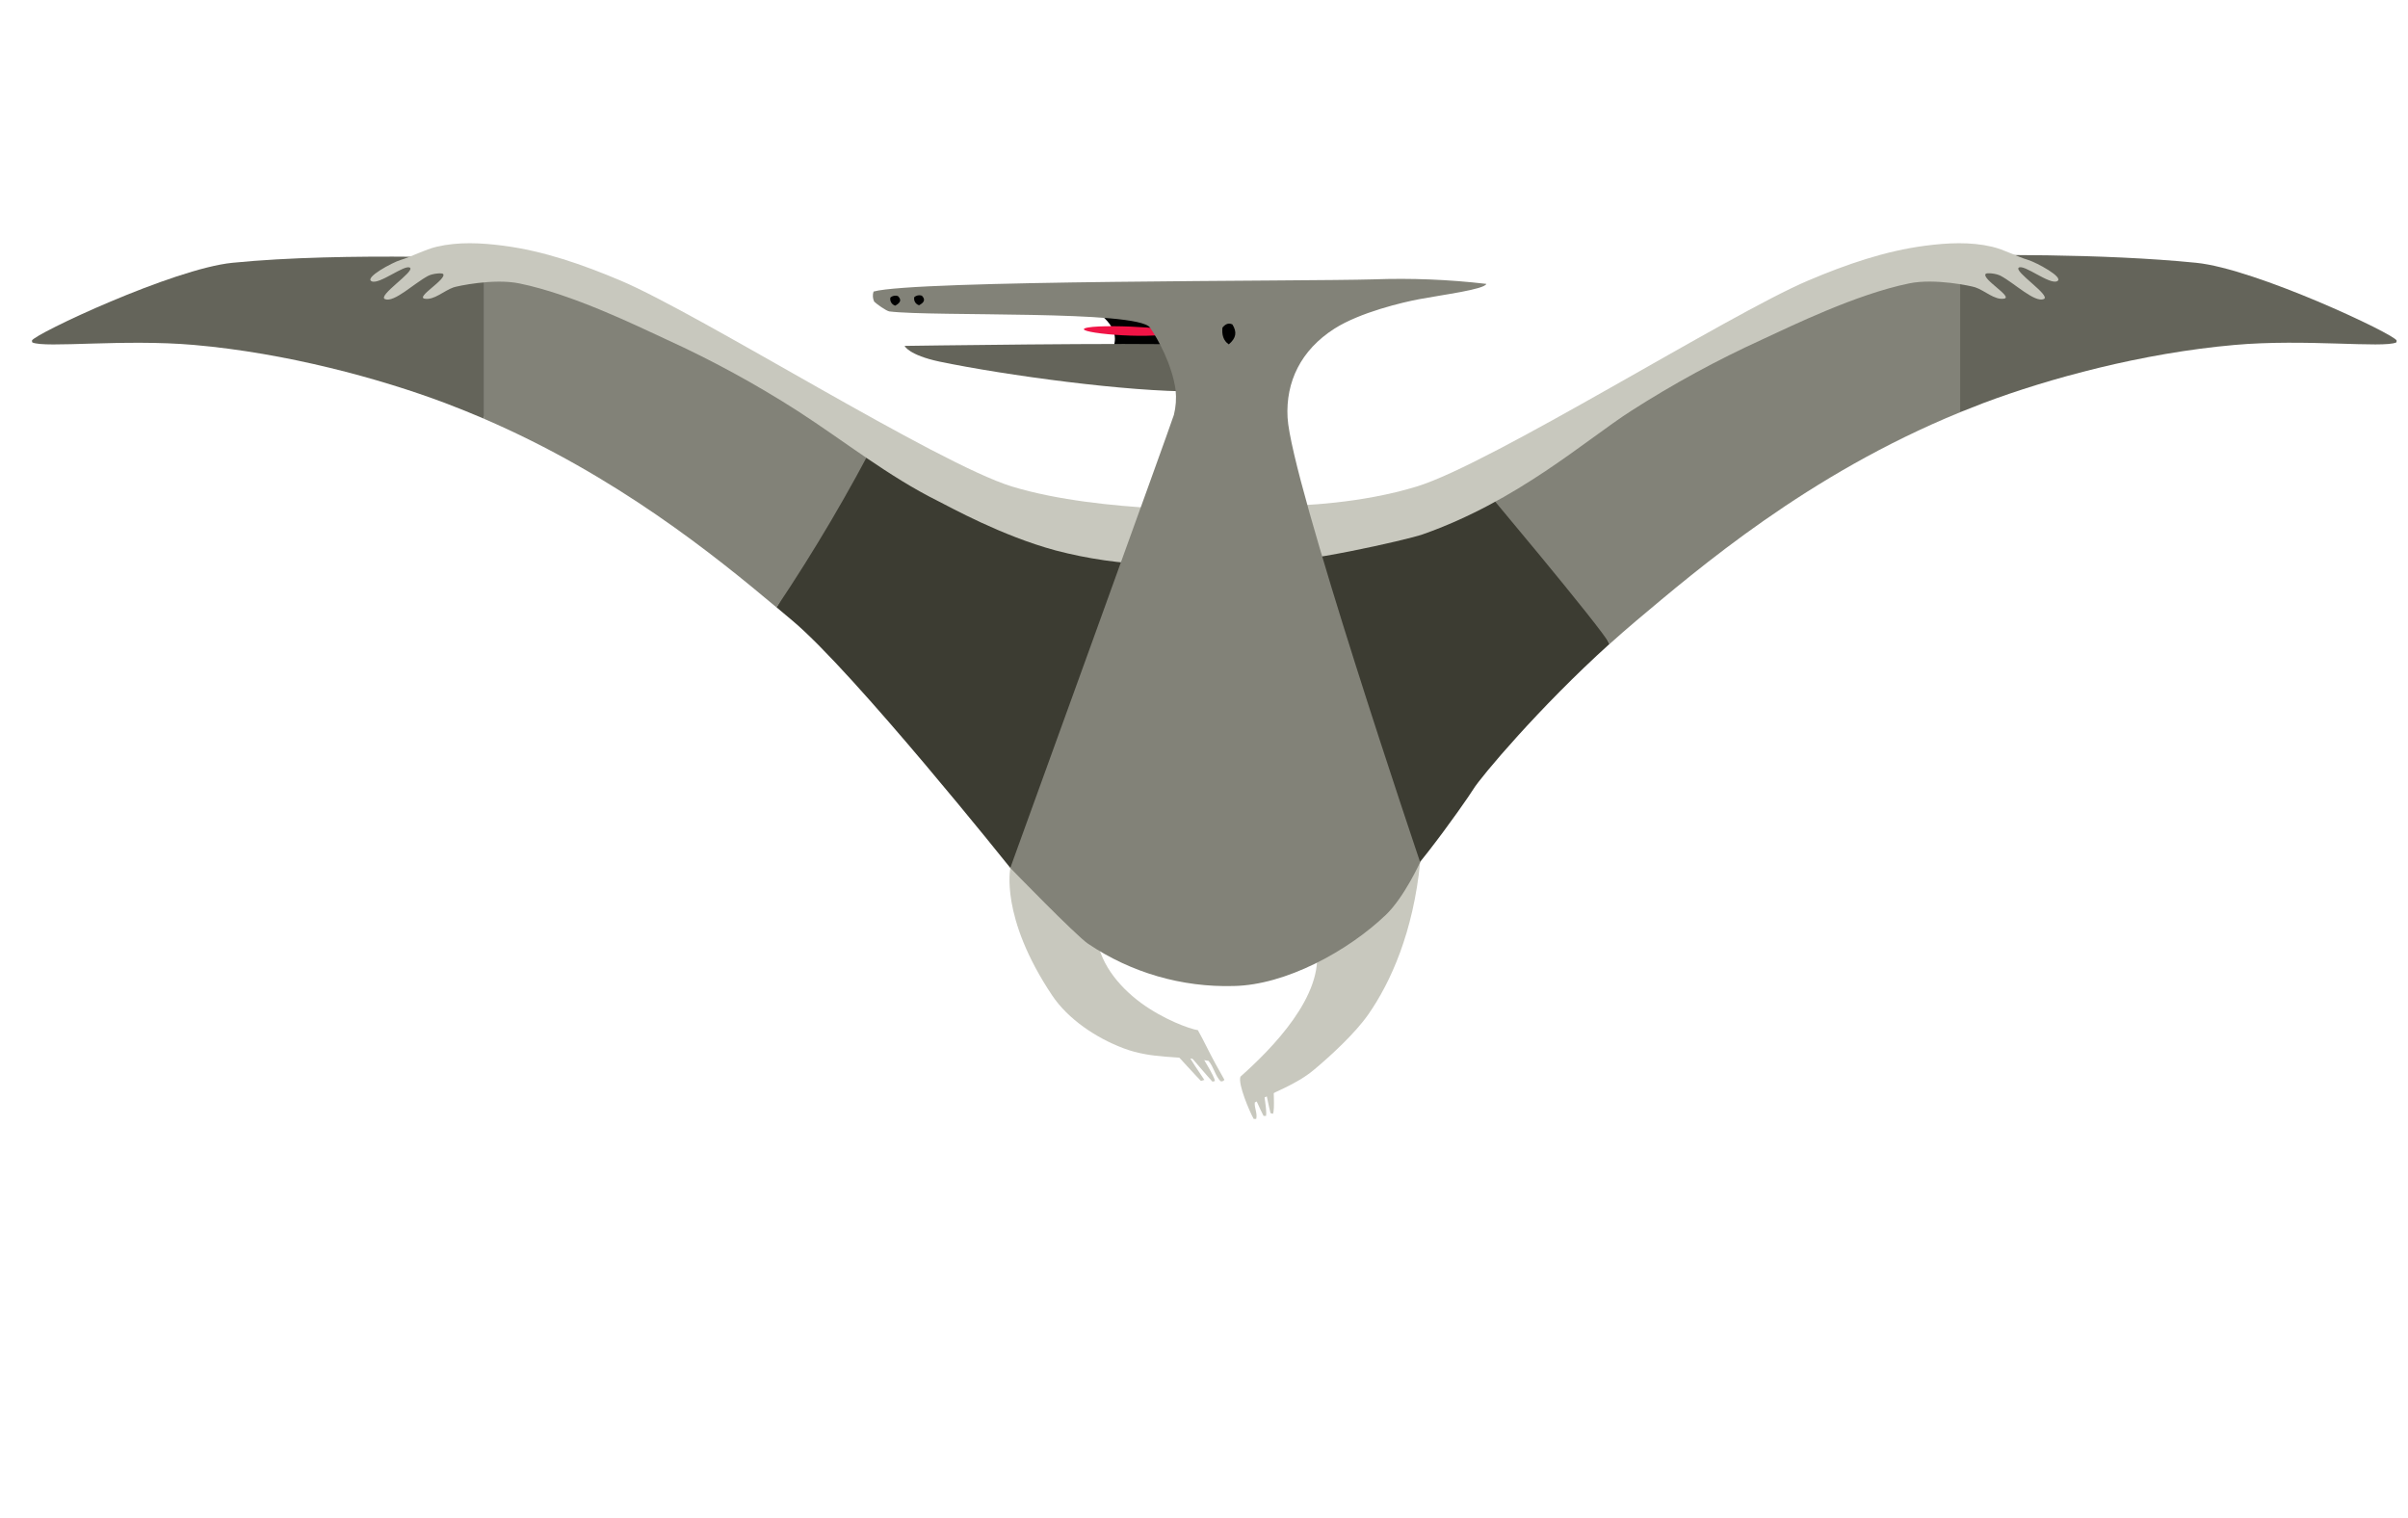 <svg width="230px" height="145px" viewBox="0 0 230 145" version="1.1" xml:space="preserve" xmlns="http://www.w3.org/2000/svg" xmlns:xlink="http://www.w3.org/1999/xlink">
  <!-- Generator: Sketch 48.2 (47327) - http://www.bohemiancoding.com/sketch -->
  <defs/>
  <g>
    <title>pterosaur-a</title>
    <desc>Created with Sketch.</desc>
    <g id="dinosaurs" stroke="none" stroke-width="1" fill="none" fill-rule="evenodd">
      <g id="pterosaur-a" fill-rule="nonzero">
        <g id="scratch_dinos01a" transform="translate(3, 23)">
          <path d="M121.688,63.243 C121.655,63.471 122.761,67.308 122.731,67.536 C123.495,72.078 118.5,77.157 115.482,79.836 C115.218,80.547 116.384,83.241 116.748,83.874 L116.985,83.874 C117.12,83.337 116.802,82.842 116.85,82.302 C118.725,81.273 120.793,80.601 122.461,79.215 C124.129,77.829 126.449,75.672 127.681,73.911 C129.845,70.815 131.994,66.006 132.649,59.331 C132.64,59.361 121.688,63.243 121.688,63.243 Z" id="Shape" fill="#C8C8BE"/>
          <path d="M116.33,80.643 C116.33,80.643 117.532,83.343 117.688,83.586 L117.926,83.586 C118.04,83.121 117.643,81.09 117.625,80.631 C117.194,80.612 116.761,80.616 116.33,80.643 Z" id="Shape" fill="#C8C8BE"/>
          <path d="M117.67,80.157 C117.67,80.157 118.271,83.058 118.355,83.322 L118.584,83.388 C118.797,82.959 118.584,80.706 118.659,80.25 C118.334,80.184 118.002,80.152 117.67,80.157 Z" id="Shape" fill="#C8C8BE"/>
          <path d="M113.093,78.6 C112.51,77.544 112.008,76.449 111.416,75.396 C110.656,75.291 108.128,74.373 105.968,72.783 C103.75,71.145 101.904,68.802 101.724,66.162 C101.369,60.954 105.03,57.015 105.03,57.015 L101.219,54.69 L93.511,59.895 C93.511,59.895 92.468,64.554 97.487,72.063 C99.031,74.373 101.73,76.155 104.321,77.13 C107.095,78.174 109.616,77.823 112.435,78.33 C112.943,78.93 113.063,79.746 113.583,80.274 C113.722,80.316 113.873,80.258 113.947,80.133 C113.673,79.635 113.382,79.122 113.093,78.6 Z" id="Shape" fill="#C8C8BE"/>
          <path d="M110.68,77.865 C110.68,77.865 112.606,80.121 112.808,80.313 L113.039,80.259 C113.021,79.779 111.753,77.904 111.594,77.472 C111.276,77.571 110.97,77.702 110.68,77.865 Z" id="Shape" fill="#C8C8BE"/>
          <path d="M109.273,77.619 C109.273,77.619 111.506,80.058 111.711,80.247 C111.78,80.232 112.032,80.148 112.032,80.148 C112.032,80.148 110.343,77.658 110.187,77.226 C109.869,77.323 109.563,77.455 109.273,77.619 Z" id="Shape" fill="#C8C8BE"/>
          <path d="M206.766,2.1 C197.801,1.2 186.146,1.317 181.822,1.449 L184.226,16.371 C184.662,16.2 186.002,15.663 186.444,15.498 C192.713,13.14 201.618,10.722 210.429,9.948 C217.131,9.348 224.639,10.269 225.883,9.708 C225.905,9.651 225.917,9.59 225.916,9.528 C225.727,8.922 212.434,2.664 206.766,2.1 Z" id="Shape" fill="#64645A"/>
          <path d="M140.649,20.574 C138.876,21.561 137.097,22.551 135.39,23.49 L119.14,29.253 L128.477,63.246 C129.98,63.582 137.07,53.46 137.743,52.353 C138.416,51.246 144.03,44.553 150.732,38.508 C149.893,36.651 141.469,22.83 140.649,20.574 Z" id="Shape" fill="#3C3C32"/>
          <path d="M184.226,1.5 C183.171,1.536 182.459,1.566 182.176,1.566 C182.732,2.565 157.791,10.44 157.046,11.436 C156.511,11.637 137.848,22.569 137.848,22.569 C137.848,22.569 150.107,37.128 150.741,38.511 C151.492,37.836 152.499,36.951 153.271,36.303 C159.192,31.332 169.644,22.332 184.226,16.374 L184.226,1.5 Z" id="Shape" fill="#828278"/>
          <path d="M190.745,1.839 C189.642,1.506 188.397,0.831 187.273,0.567 C185.191,0.081 183.024,0.192 180.905,0.468 C177.025,0.972 173.308,2.268 169.713,3.795 C162.074,7.029 139.501,21.27 132.321,23.469 C127.032,25.086 121.361,25.32 118.626,25.347 L118.626,30.573 C120.67,30.972 131.356,28.578 132.877,28.044 C141.968,24.846 148.309,19.143 152.775,16.26 C156.803,13.678 161.01,11.386 165.365,9.402 C168.127,8.13 174.272,5.106 179.372,4.065 C181.837,3.561 185.329,4.329 185.654,4.44 C186.573,4.74 187.499,5.676 188.412,5.526 C189.326,5.376 186.258,3.654 186.66,3.159 C186.76,3.036 187.652,3.108 188.1,3.348 C189.443,4.068 191.334,5.922 192.208,5.565 C192.966,5.265 189.326,2.925 189.822,2.565 C190.318,2.205 192.746,4.209 193.482,3.861 C194.219,3.513 191.49,2.067 190.745,1.839 Z" id="Shape" fill="#C8C8BE"/>
          <path d="M48.386,1.833 C45.239,1.722 29.909,1.032 19.204,2.1 C13.536,2.664 0.243,8.922 0.051,9.528 C0.053,9.59 0.065,9.65 0.087,9.708 C1.331,10.269 8.839,9.36 15.541,9.948 C24.352,10.722 33.254,13.14 39.523,15.498 C40.668,15.927 42.086,16.506 43.183,16.974 L48.386,1.833 Z" id="Shape" fill="#64645A"/>
          <path d="M106.833,29.253 L90.583,23.49 C87.578,21.834 75.614,15.57 75.614,15.57 C75.614,15.57 73.838,30.975 71.163,35.001 L72.711,36.3 C78.601,41.247 93.501,59.901 93.501,59.901 L107.705,48.846 L106.833,29.253 Z" id="Shape" fill="#3C3C32"/>
          <path d="M68.933,11.433 C68.188,10.437 43.247,2.562 43.806,1.563 C43.682,1.563 43.475,1.563 43.204,1.563 L43.204,16.989 C55.866,22.434 65.282,30.075 71.172,35.016 C74.795,29.613 78.099,24.003 81.068,18.216 C74.739,14.64 69.378,11.598 68.933,11.433 Z" id="Shape" fill="#828278"/>
          <path d="M107.218,25.533 C103.524,25.323 98.031,24.807 93.658,23.469 C86.481,21.27 63.905,7.029 56.266,3.795 C52.659,2.274 48.954,0.972 45.077,0.468 C42.958,0.192 40.791,0.081 38.709,0.567 C37.585,0.831 36.34,1.506 35.237,1.839 C34.489,2.067 31.763,3.519 32.497,3.867 C33.23,4.215 35.661,2.217 36.157,2.571 C36.653,2.925 33.016,5.253 33.774,5.571 C34.645,5.928 36.536,4.071 37.882,3.354 C38.33,3.114 39.219,3.054 39.322,3.165 C39.721,3.66 36.653,5.382 37.566,5.532 C38.48,5.682 39.409,4.761 40.325,4.446 C40.653,4.335 44.142,3.567 46.606,4.071 C51.716,5.112 57.855,8.136 60.617,9.408 C64.972,11.392 69.179,13.684 73.207,16.266 C77.669,19.149 81.853,22.506 86.637,24.879 C87.704,25.407 92.648,28.179 97.835,29.577 C100.901,30.381 104.049,30.833 107.218,30.924 L107.218,25.533 Z" id="Shape" fill="#C8C8BE"/>
          <path d="M107.738,6.672 L101.333,6.531 C101.333,6.531 104.588,8.241 103.106,10.617 L108.964,10.68 L107.738,6.672 Z" id="Shape" fill="#000000"/>
          <path d="M100.916,8.283 C98.848,8.661 105.529,9.393 108.486,8.922 C111.443,8.451 102.986,7.908 100.916,8.283 Z" id="Shape" fill="#F01446"/>
          <path d="M110.635,9.927 C105.742,9.711 83.401,10.038 83.401,10.038 C83.401,10.038 83.785,10.911 86.728,11.538 C93.078,12.855 104.717,14.433 111.143,14.385 L110.635,9.927 Z" id="Shape" fill="#64645A"/>
          <path d="M128.159,3.684 C121.788,3.876 84.302,3.744 80.437,4.848 C80.333,5.163 80.354,5.505 80.494,5.805 C80.702,6.024 81.661,6.705 81.949,6.747 C86.187,7.266 105.637,6.6 106.839,8.286 C107.587,9.336 108.979,11.886 109.291,14.286 C109.37,15.068 109.314,15.857 109.126,16.62 C108.997,17.148 93.498,59.901 93.498,59.901 C93.498,59.901 99.81,66.402 100.925,67.14 C105.024,69.906 109.89,71.319 114.836,71.178 C119.78,71.094 125.746,67.854 129.373,64.38 C131.125,62.703 132.646,59.352 132.646,59.352 C132.646,59.352 120.3,22.863 119.981,16.872 C119.801,13.482 121.241,10.449 124.45,8.397 C126.912,6.825 131.023,5.862 132.565,5.574 C134.879,5.142 138.771,4.647 138.969,4.116 C135.382,3.696 131.768,3.551 128.159,3.684 Z" id="Shape" fill="#828278"/>
          <path d="M113.763,8.289 C114.043,7.959 114.334,7.806 114.713,7.989 C115.17,8.724 115.074,9.288 114.37,9.891 C113.826,9.534 113.694,8.928 113.763,8.289 Z" id="Shape" fill="#000000"/>
          <path d="M84.326,5.379 C84.525,5.208 84.799,5.155 85.048,5.238 C85.393,5.592 85.321,5.865 84.786,6.156 C84.452,6.058 84.25,5.718 84.326,5.379 Z" id="Shape" fill="#000000"/>
          <path d="M82.045,5.418 C82.244,5.247 82.518,5.194 82.766,5.277 C83.115,5.631 83.04,5.904 82.508,6.195 C82.174,6.096 81.973,5.758 82.045,5.418 Z" id="Shape" fill="#000000"/>
        </g>
      </g>
    </g>
  </g>
</svg>